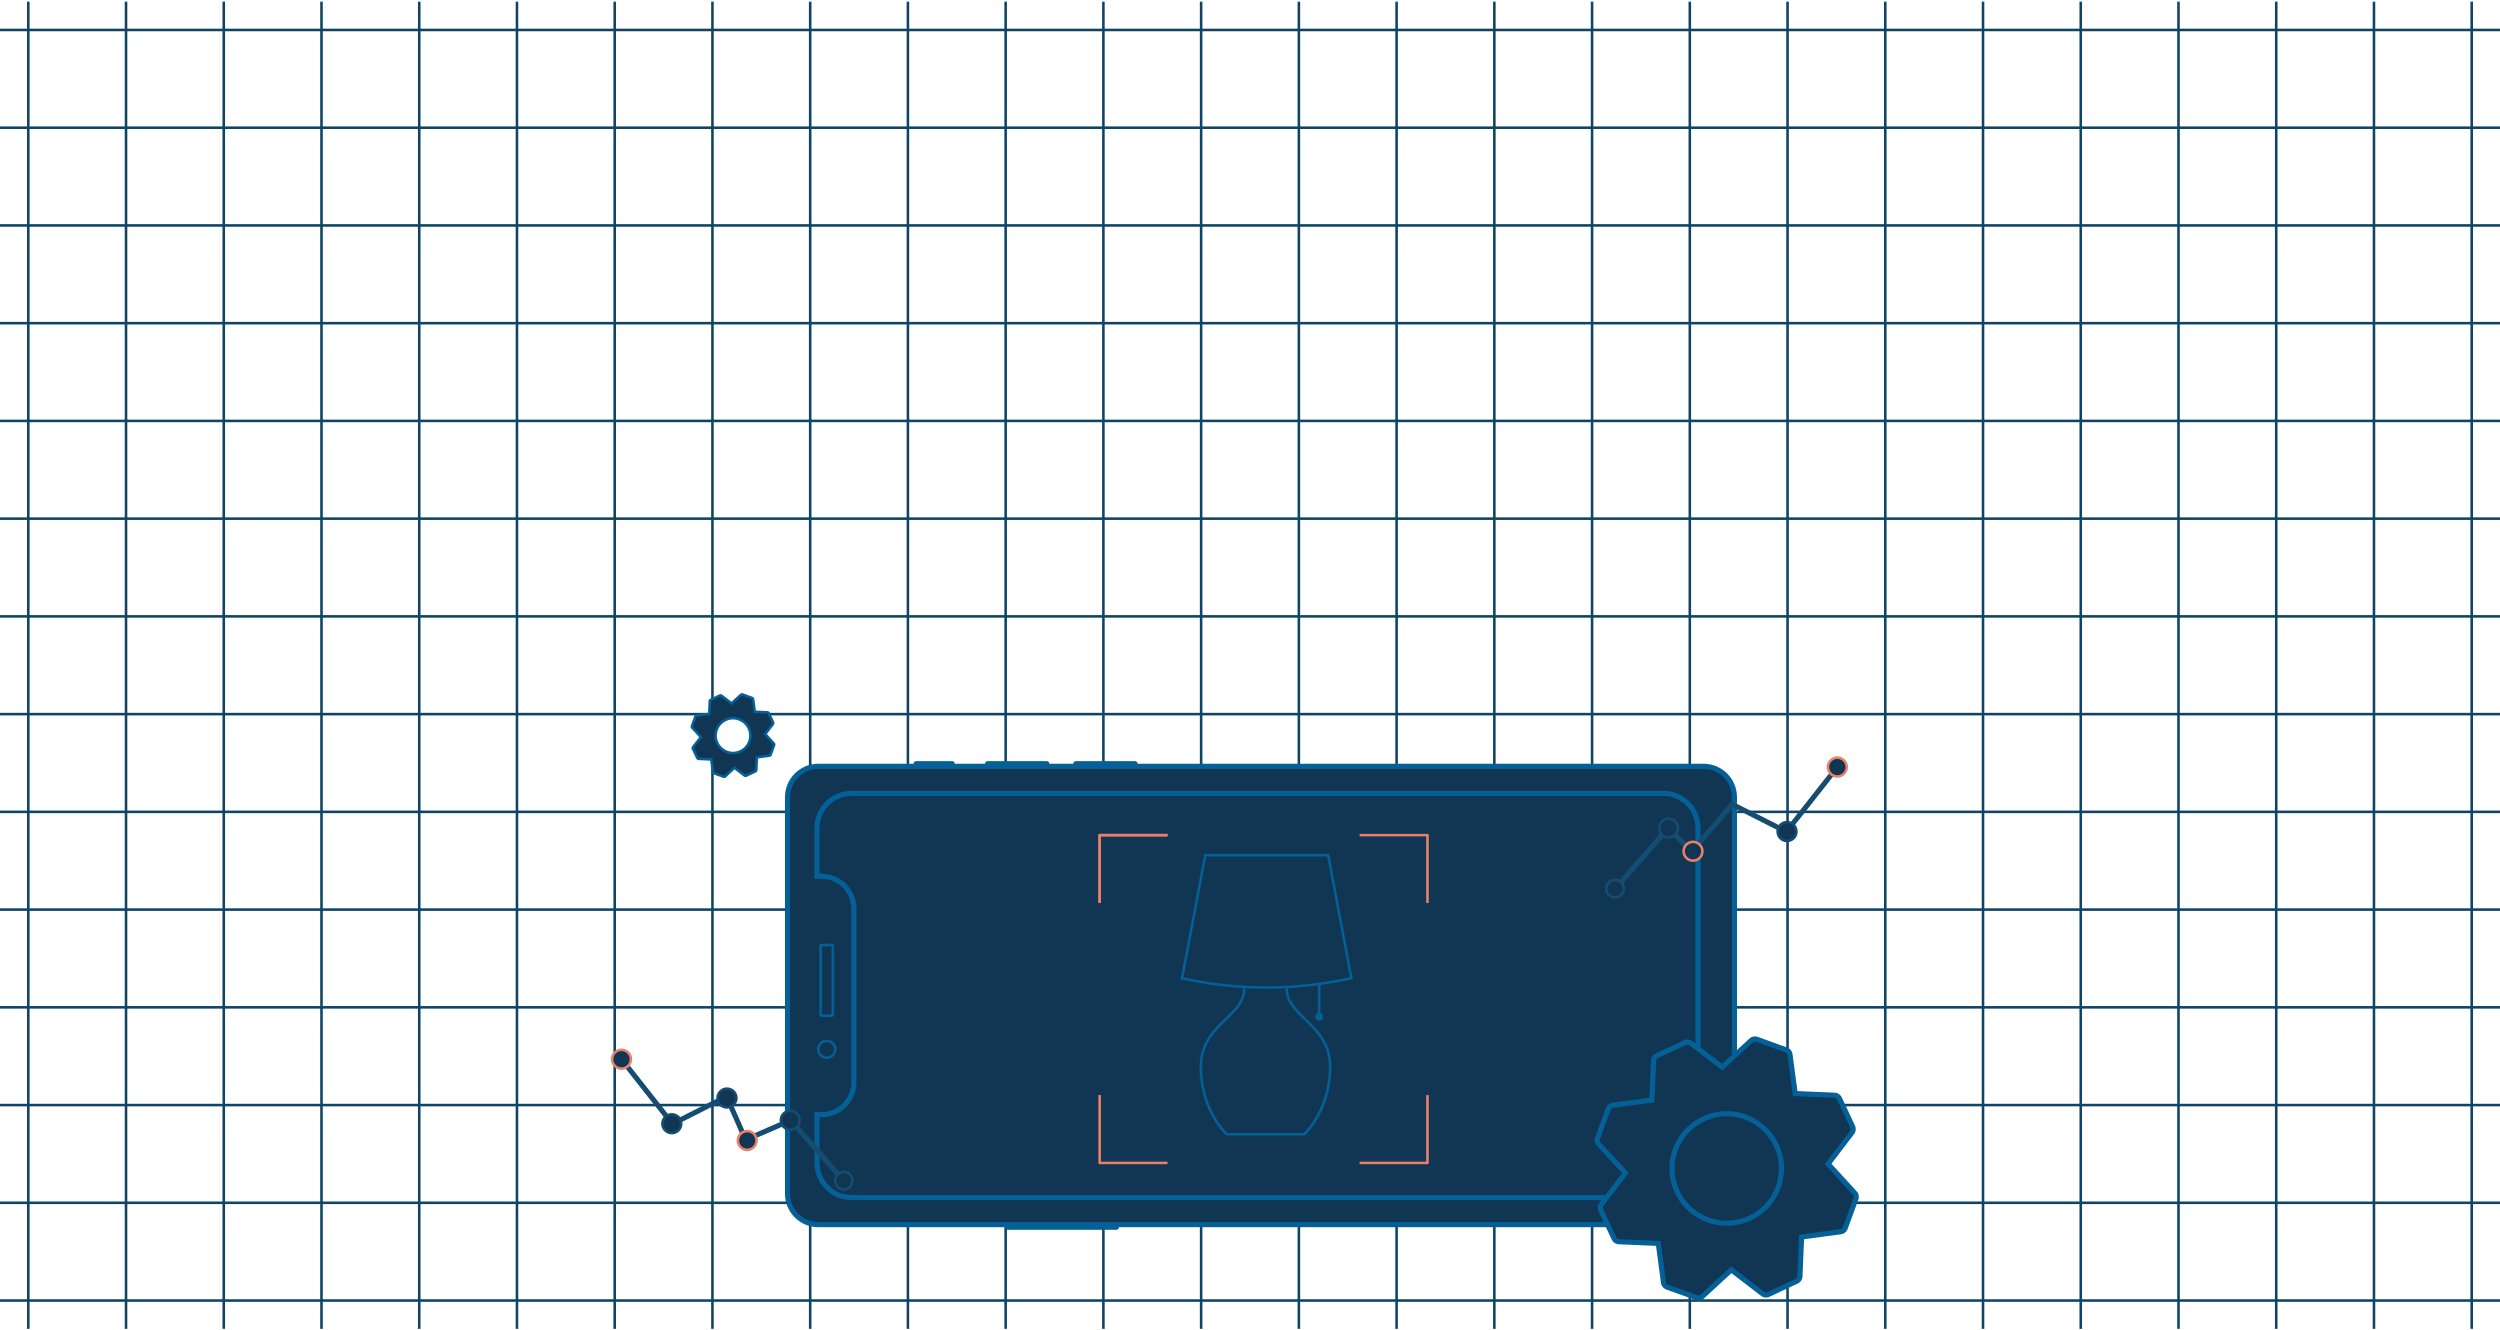 <svg width="972" height="517" fill="none" xmlns="http://www.w3.org/2000/svg"><path d="M11 .65v516.001M49 .65v516.001M87 .65v516.001M124.999.65v516.001M162.999.65v516.001M200.999.65v516.001M238.999.65v516.001M276.999.65v516.001M314.999.65v516.001M352.999.65v516.001M390.999.65v516.001M428.999.65v516.001M466.999.65v516.001M504.999.65v516.001M542.999.65v516.001M580.999.65v516.001M618.999.65v516.001M656.999.65v516.001M694.999.65v516.001M732.999.65v516.001M770.999.65v516.001M808.999.65v516.001M846.999.65v516.001M884.999.65v516.001M922.999.65v516.001M960.999.65v516.001M0 505.651h972M0 467.651h972M0 429.651h972M0 391.651h972M0 353.651h972M0 315.651h972M0 277.651h972M0 239.651h972M0 201.651h972M0 163.651h972M0 125.651h972M0 87.65h972M0 49.65h972M0 11.65h972" stroke="#0F4465" stroke-miterlimit="10"/><path d="M306.192 309.938V464.14c0 6.628 5.373 12 12 12h344.15c6.627 0 12-5.372 12-12V309.938c0-6.627-5.373-12-12-12h-344.15c-6.627 0-12 5.373-12 12z" fill="#103654" stroke="#046097" stroke-width="2"/><path d="M330.992 308.473h315.845c7.355 0 13.339 6.042 13.339 13.521v130.089c0 7.48-5.984 13.521-13.339 13.521H330.992c-7.355 0-13.339-6.041-13.339-13.521v-18.72h1.867c6.9 0 12.472-5.66 12.472-12.617v-67.415c0-6.956-5.572-12.617-12.472-12.617h-1.867v-18.72c0-7.479 5.984-13.521 13.339-13.521z" fill="#103654" stroke="#046097" stroke-width="2"/><path d="M319.047 367.9v26.523a.5.5 0 0 0 .5.5h3.762a.5.5 0 0 0 .5-.5V367.9a.5.5 0 0 0-.5-.5h-3.762a.5.5 0 0 0-.5.5zM321.428 404.731c1.837 0 3.312 1.463 3.312 3.252 0 1.789-1.475 3.253-3.312 3.253-1.837 0-3.312-1.464-3.312-3.253 0-1.789 1.475-3.252 3.312-3.252z" stroke="#046097"/><path d="M356.216 295.938a1 1 0 1 0 0 2v-2zm13.999 2a1 1 0 0 0 0-2v2zm-13.999 0h13.999v-2h-13.999v2zM384 295.938a1 1 0 1 0 0 2v-2zm22.988 2a1 1 0 1 0 0-2v2zm-22.988 0h22.988v-2H384v2zM418.298 295.938a1 1 0 1 0 0 2v-2zm22.988 2a1 1 0 1 0 0-2v2zm-22.988 0h22.988v-2h-22.988v2zM391.874 476.14a1 1 0 0 0 0 2v-2zm42.16 2a1 1 0 0 0 0-2v2zm-42.16 0h42.16v-2h-42.16v2z" fill="#046097"/><path d="M453.437 325.195h.5v-1h-.5v1zm-25.888-.5v-.5a.5.5 0 0 0-.5.5h.5zm-.5 25.888v.5h1v-.5h-1zm26.388-26.388h-25.888v1h25.888v-1zm-25.388 26.388v-25.888h-1v25.888h1z" fill="#E98067"/><path d="M453.437 325.195h.5v-1h-.5v1zm-25.888-.5v-.5a.5.5 0 0 0-.5.5h.5zm-.5 25.888v.5h1v-.5h-1zm26.388-26.388h-25.888v1h25.888v-1zm-25.388 26.388v-25.888h-1v25.888h1zM428.049 426.257v-.5h-1v.5h1zm-.5 25.888h-.5a.5.5 0 0 0 .5.5v-.5zm25.888.5h.5v-1h-.5v1zm-26.388-26.388v25.888h1v-25.888h-1zm26.388 25.388h-25.888v1h25.888v-1zM529.11 325.195h-.5v-1h.5v1zm25.889-.5v-.5a.5.5 0 0 1 .5.5h-.5zm.5 25.888v.5h-1v-.5h1zm-26.389-26.388h25.889v1H529.11v-1zm25.389 26.388v-25.888h1v25.888h-1zM554.499 426.257v-.5h1v.5h-1zm.5 25.888h.5a.5.5 0 0 1-.5.5v-.5zm-25.889.5h-.5v-1h.5v1zm26.389-26.388v25.888h-1v-25.888h1zm-26.389 25.388h25.889v1H529.11v-1z" fill="#E98067"/><path d="M492.018 441h-15.004c-3.376-3.066-10.127-12.569-10.127-26.058 0-16.862 16.879-19.416 16.879-30.657M492.018 441h15.005c3.375-3.066 10.127-12.569 10.127-26.058 0-16.862-16.879-19.416-16.879-30.657M459.582 380.314l9.028-47.814h47.779l9.028 47.807-3.736.746a149.469 149.469 0 0 1-60.882-.476l-1.217-.263zM512.908 383.083v11.436" stroke="#046097"/><path d="M512.908 396.807c.851 0 1.54-.683 1.54-1.525 0-.842-.689-1.525-1.54-1.525-.851 0-1.54.683-1.54 1.525 0 .842.689 1.525 1.54 1.525z" fill="#046097"/><path d="M671.5 480.788c14.628 0 26.486-11.858 26.486-26.486s-11.858-26.486-26.486-26.486-26.486 11.858-26.486 26.486 11.858 26.486 26.486 26.486z" fill="#103654"/><path d="M721.1 463.817l.009.009.008.009c.55.572.73 1.424.453 2.269l-4.12 11.332-.001.003c-.299.804-.997 1.363-1.781 1.447l-.013.002-.013.002-14.35 1.935-.83.112-.035.837-.613 14.449v.015a2.183 2.183 0 0 1-1.253 1.891l-.009.004-10.964 5.128-.002.001c-.768.362-1.65.262-2.274-.233l-.007-.005-.007-.005-11.512-8.806-.667-.51-.618.569-10.63 9.795-.006.005a2.265 2.265 0 0 1-2.275.446l-.003-.002-11.373-4.092-.004-.001a2.251 2.251 0 0 1-1.449-1.807v-.001l-1.902-14.35-.111-.832-.838-.036-14.436-.612h-.005a2.261 2.261 0 0 1-1.948-1.297l-.001-.001-5.126-10.964-.003-.006-.003-.006c-.339-.7-.249-1.593.256-2.287l8.796-11.472.511-.667-.568-.618-9.803-10.676-.003-.003a2.172 2.172 0 0 1-.441-2.23l.003-.008 4.125-11.378.001-.003a2.25 2.25 0 0 1 1.806-1.45h.001l14.347-1.903.832-.11.035-.839.613-14.481v-.008l.001-.007a2.162 2.162 0 0 1 1.263-1.896h.001l10.961-5.127.003-.002a2.18 2.18 0 0 1 2.287.244l.001.001 11.511 8.805.668.51.617-.569 10.635-9.799c.638-.566 1.505-.733 2.27-.449l.007.003 11.383 4.128.008.003.009.003c.748.257 1.315.958 1.429 1.799v.001l1.902 14.318.111.832.838.036 14.436.612h.005c.86.047 1.592.541 1.948 1.297v.001l5.121 10.953c.336.77.241 1.634-.269 2.301l-.001.001-8.771 11.482-.508.665.565.617 9.77 10.676zm-40.728 9.778l.002-.001c10.625-4.975 15.227-17.665 10.253-28.292-3.486-7.446-11.061-12.285-19.286-12.285-3.113 0-6.161.678-9.005 2.031-5.141 2.403-9.032 6.67-10.991 12.01l-.002.005a21.23 21.23 0 0 0 .744 16.276v.001c3.486 7.448 11.063 12.252 19.286 12.252 3.113 0 6.159-.678 8.999-1.997z" fill="#103654" stroke="#046097" stroke-width="2"/><path d="M300.81 289.024l.003.002.002.003a.707.707 0 0 1 .144.721l-1.309 3.601v.001a.696.696 0 0 1-.566.46l-.004.001h-.005l-4.56.615-.264.036-.011.266-.194 4.592v.004a.694.694 0 0 1-.399.601l-.002.002-3.485 1.629a.689.689 0 0 1-.723-.074l-.002-.001-.002-.002-3.659-2.798-.212-.162-.196.181-3.378 3.112-.002.002a.718.718 0 0 1-.723.142l-.001-.001-3.614-1.3-.001-.001a.717.717 0 0 1-.461-.574l-.604-4.56-.035-.265-.267-.011-4.587-.195h-.002a.72.72 0 0 1-.619-.412l-1.629-3.484-.001-.002-.001-.002a.719.719 0 0 1 .081-.727l2.796-3.646.162-.212-.181-.196-3.115-3.393h-.001a.691.691 0 0 1-.14-.709l.001-.003 1.311-3.615v-.001a.715.715 0 0 1 .574-.461h.001l4.559-.605.264-.035.011-.266.195-4.602v-.005a.686.686 0 0 1 .402-.602l3.483-1.63h.001a.692.692 0 0 1 .727.077l3.658 2.799.213.162.196-.181 3.379-3.114a.713.713 0 0 1 .722-.143l.002.001 3.617 1.312.003.001.002.001a.702.702 0 0 1 .455.572l.604 4.55.035.264.267.012 4.587.194h.002a.72.72 0 0 1 .619.412v.001l1.627 3.48a.717.717 0 0 1-.085.731l-.001.001-2.787 3.649-.161.211.179.196 3.105 3.393zm-12.943 3.107l.001-.001c3.376-1.58 4.839-5.613 3.258-8.99a6.802 6.802 0 0 0-6.129-3.904c-.989 0-1.957.215-2.861.645a6.744 6.744 0 0 0-3.493 3.817l-.001.001a6.752 6.752 0 0 0 .237 5.173 6.79 6.79 0 0 0 6.129 3.893 6.76 6.76 0 0 0 2.859-.634z" fill="#103654" stroke="#046097"/><path d="M328.07 459.096l-20.67-23.529-17.489 7.594-7.41-16.836-21.047 10.649-19.81-25.15" stroke="#154D72" stroke-width="2" stroke-miterlimit="10"/><path d="M327.444 462.413a3.408 3.408 0 0 1 1.229-6.702 3.407 3.407 0 0 1-1.229 6.702zM307.244 439.181a3.643 3.643 0 1 1 0-7.286 3.643 3.643 0 0 1 0 7.286zM282.653 430.56a3.644 3.644 0 1 1 0-7.288 3.644 3.644 0 0 1 0 7.288zM260.547 440.481a3.643 3.643 0 1 1 1.315-7.167 3.643 3.643 0 0 1-1.315 7.167z" fill="#103654" stroke="#154D72" stroke-miterlimit="10"/><path d="M241.644 415.468a3.643 3.643 0 1 1-.001-7.287 3.643 3.643 0 0 1 .001 7.287zM289.88 447.006a3.643 3.643 0 1 1 1.315-7.168 3.644 3.644 0 0 1-1.315 7.168z" fill="#103654" stroke="#E98067" stroke-miterlimit="10"/><path d="M627.93 345.507l20.67-23.528 9.228 9.02 7.835-9.131 7.835-9.132 21.048 10.65 19.81-25.15" stroke="#154D72" stroke-width="2" stroke-miterlimit="10"/><path d="M628.556 348.824a3.406 3.406 0 1 0-1.23-6.703 3.406 3.406 0 0 0 1.23 6.703zM648.755 325.593a3.644 3.644 0 1 0 0-7.288 3.644 3.644 0 0 0 0 7.288zM695.453 326.892a3.643 3.643 0 1 0-1.315-7.167 3.643 3.643 0 0 0 1.315 7.167z" fill="#103654" stroke="#154D72" stroke-miterlimit="10"/><path d="M714.356 301.879a3.643 3.643 0 1 0 .002-7.286 3.643 3.643 0 0 0-.002 7.286zM658.902 334.558a3.644 3.644 0 1 0-1.315-7.169 3.644 3.644 0 0 0 1.315 7.169z" fill="#103654" stroke="#E98067" stroke-miterlimit="10"/></svg>